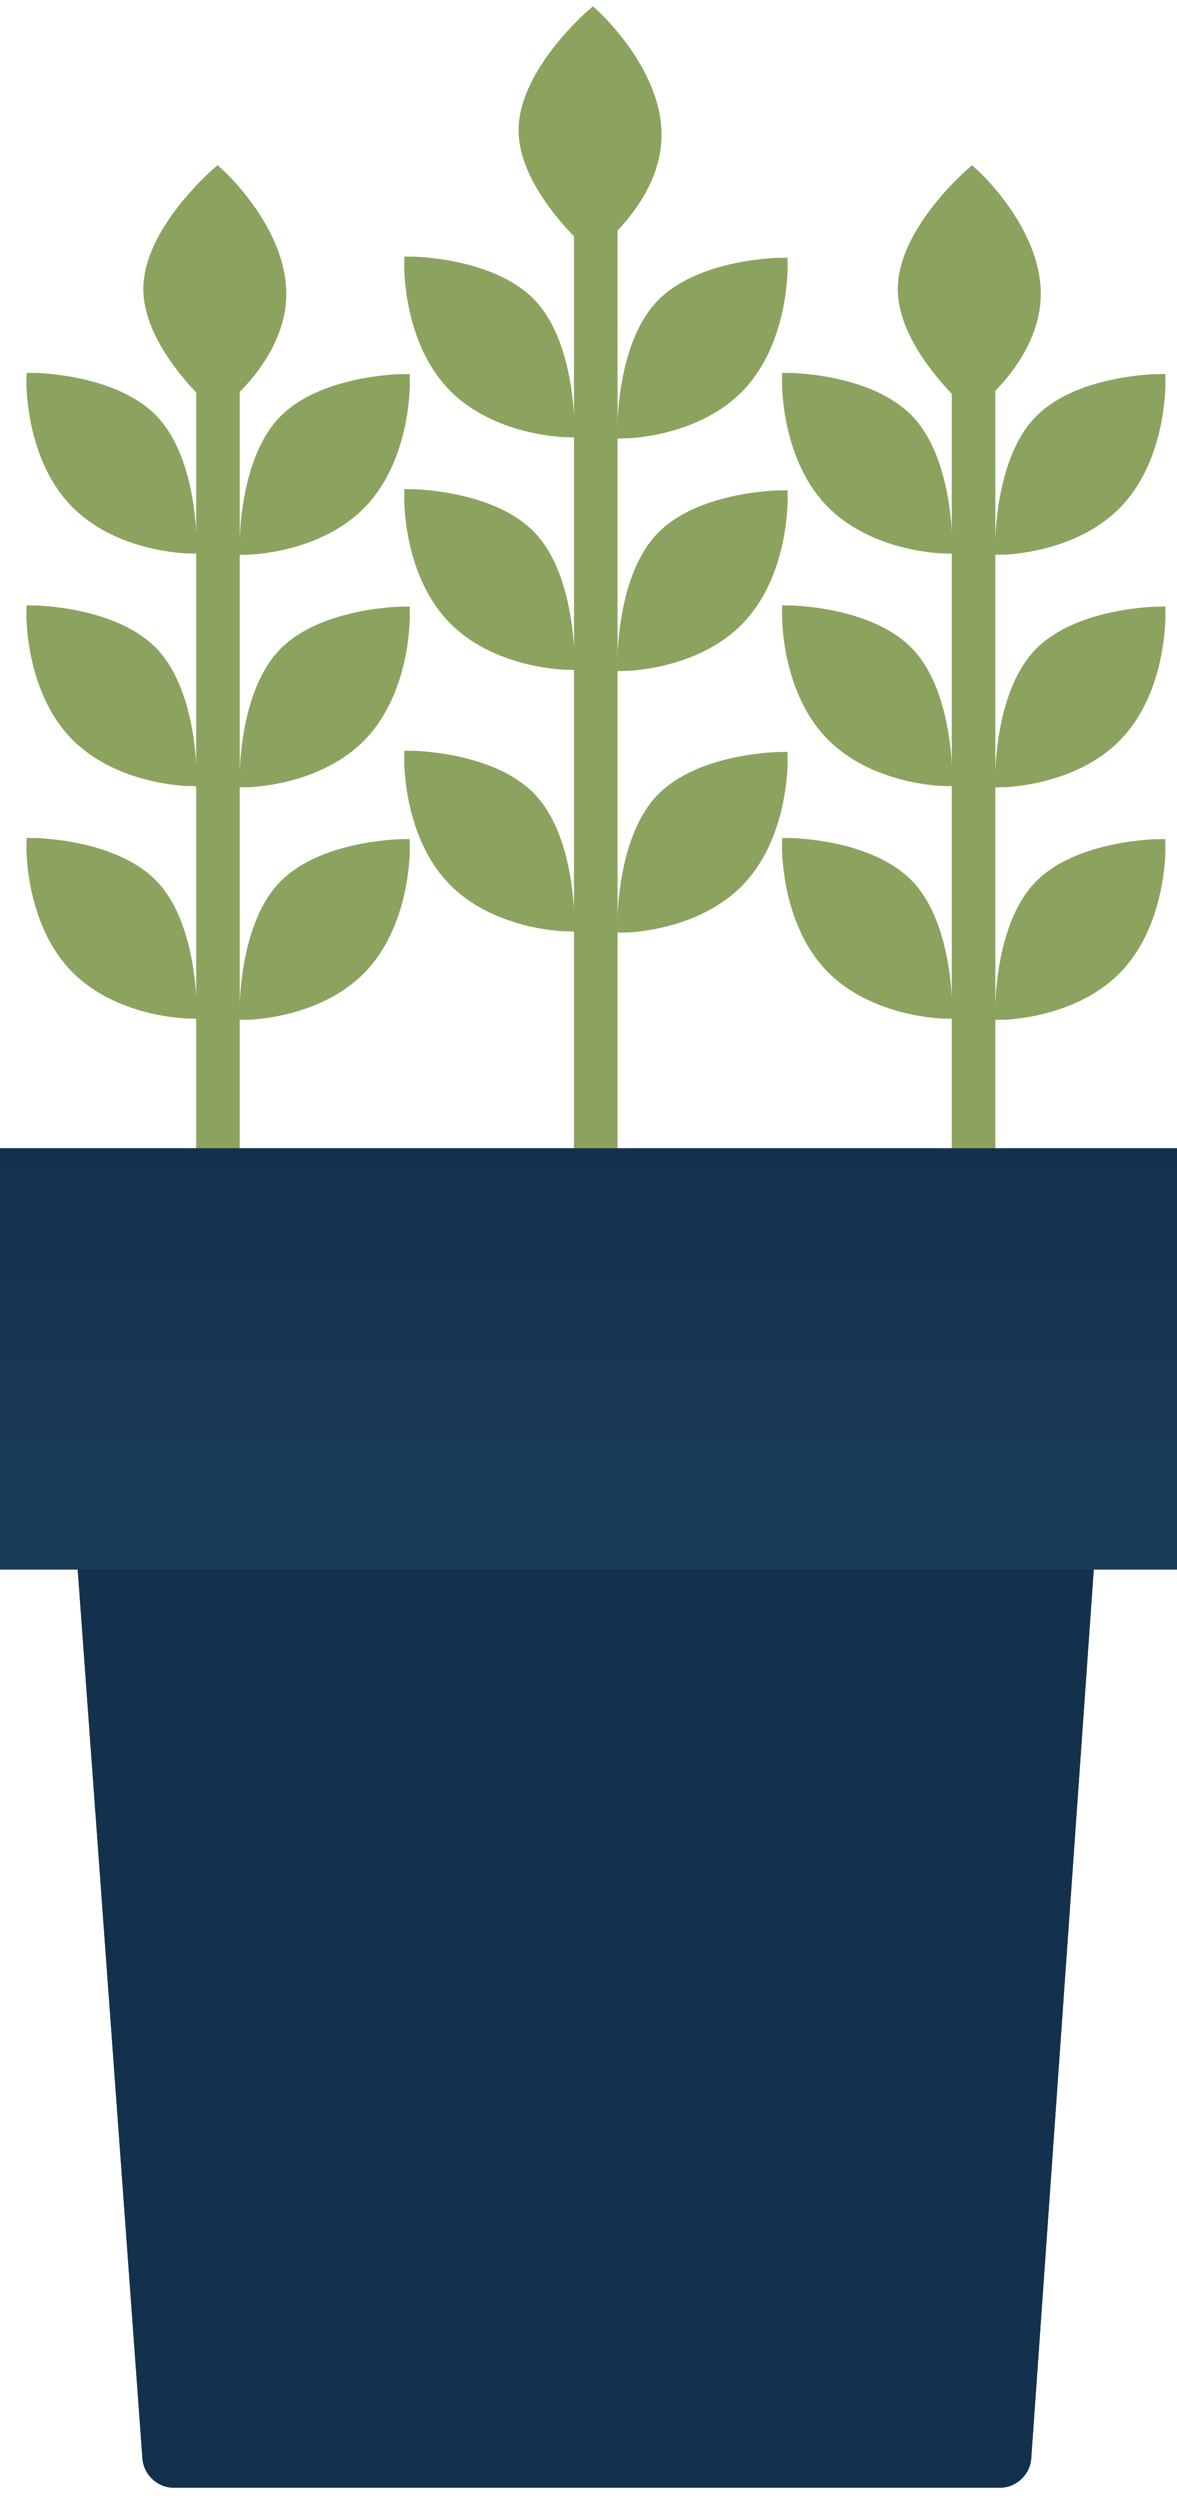 <?xml version="1.0" encoding="UTF-8"?>
<svg width="81px" height="172px" viewBox="0 0 81 172" version="1.1" xmlns="http://www.w3.org/2000/svg" xmlns:xlink="http://www.w3.org/1999/xlink">
    <!-- Generator: Sketch 43.2 (39069) - http://www.bohemiancoding.com/sketch -->
    <title>Group 5</title>
    <desc>Created with Sketch.</desc>
    <defs>
        <path d="M5.077,25.275 L75.533,25.275 L70.967,90.163 C70.889,91.269 69.93,92.165 68.835,92.165 L11.94,92.165 C10.84,92.165 9.884,91.27 9.803,90.163 L5.077,25.275 Z" id="path-1"></path>
        <linearGradient x1="50%" y1="100%" x2="50%" y2="0%" id="linearGradient-2">
            <stop stop-color="#1A3C5B" offset="0%"></stop>
            <stop stop-color="#13314D" offset="100%"></stop>
        </linearGradient>
    </defs>
    <g id="Page-1" stroke="none" stroke-width="1" fill="none" fill-rule="evenodd">
        <g id="Desktop-Landscape" transform="translate(-683, -365)">
            <g id="Group-5" transform="translate(683, 366)">
                <g id="Group-4">
                    <path d="M41,81.5 L41,15" id="Line" stroke="#8CA35F" stroke-width="3" stroke-linecap="round"></path>
                    <path d="M67,81.5 L67,26" id="Line" stroke="#8CA35F" stroke-width="3" stroke-linecap="round"></path>
                    <path d="M15,81.5 L15,26" id="Line" stroke="#8CA35F" stroke-width="3" stroke-linecap="round"></path>
                    <g id="Group" transform="translate(0, 78)">
                        <g id="Rectangle-4">
                            <use fill="#13314D" fill-rule="evenodd" xlink:href="#path-1"></use>
                            <path stroke="#13314D" stroke-width="4" d="M7.228,27.275 L73.387,27.275 L68.972,90.023 C68.968,90.082 68.879,90.165 68.835,90.165 L11.94,90.165 C11.891,90.165 11.802,90.082 11.798,90.018 L7.228,27.275 Z"></path>
                        </g>
                        <rect id="Rectangle" fill="url(#linearGradient-2)" x="0" y="0" width="81" height="29"></rect>
                    </g>
                    <path d="M35.531,13.76 C35.531,13.76 34.778,7.776 37.372,4.895 C39.966,2.014 46.05,2.143 46.05,2.143 C46.05,2.143 46.635,7.818 43.727,11.048 C40.819,14.278 35.531,13.76 35.531,13.76 Z" id="Path-8" stroke="#8CA35F" fill="#8CA35F" transform="translate(40.764, 7.966) rotate(-42) translate(-40.764, -7.966) "></path>
                    <path d="M43.086,44.761 C43.086,44.761 42.896,39.051 45.49,36.17 C48.084,33.289 53.606,33.144 53.606,33.144 C53.606,33.144 53.813,38.163 50.905,41.393 C47.997,44.623 43.086,44.761 43.086,44.761 Z" id="Path-8" stroke="#8CA35F" fill="#8CA35F" transform="translate(48.346, 38.952) rotate(1) translate(-48.346, -38.952) "></path>
                    <path d="M43.086,62.761 C43.086,62.761 42.896,57.051 45.49,54.17 C48.084,51.289 53.606,51.144 53.606,51.144 C53.606,51.144 53.813,56.163 50.905,59.393 C47.997,62.623 43.086,62.761 43.086,62.761 Z" id="Path-8" stroke="#8CA35F" fill="#8CA35F" transform="translate(48.346, 56.952) rotate(1) translate(-48.346, -56.952) "></path>
                    <g id="Group-2" transform="translate(28, 16)" stroke="#8CA35F" fill="#8CA35F">
                        <path d="M15.086,12.761 C15.086,12.761 14.896,7.051 17.49,4.17 C20.084,1.289 25.606,1.144 25.606,1.144 C25.606,1.144 25.813,6.163 22.905,9.393 C19.997,12.623 15.086,12.761 15.086,12.761 Z" id="Path-8" transform="translate(20.346, 6.952) rotate(1) translate(-20.346, -6.952) "></path>
                        <path d="M0.415,12.68 C0.415,12.68 0.224,6.97 2.818,4.089 C5.412,1.208 10.934,1.063 10.934,1.063 C10.934,1.063 11.142,6.083 8.234,9.312 C5.326,12.542 0.415,12.68 0.415,12.68 Z" id="Path-8" transform="translate(5.675, 6.872) scale(-1, 1) rotate(1) translate(-5.675, -6.872) "></path>
                    </g>
                    <g id="Group-2" transform="translate(2, 24)" stroke="#8CA35F" fill="#8CA35F">
                        <path d="M15.086,12.761 C15.086,12.761 14.896,7.051 17.49,4.17 C20.084,1.289 25.606,1.144 25.606,1.144 C25.606,1.144 25.813,6.163 22.905,9.393 C19.997,12.623 15.086,12.761 15.086,12.761 Z" id="Path-8" transform="translate(20.346, 6.952) rotate(1) translate(-20.346, -6.952) "></path>
                        <path d="M0.415,12.68 C0.415,12.68 0.224,6.97 2.818,4.089 C5.412,1.208 10.934,1.063 10.934,1.063 C10.934,1.063 11.142,6.083 8.234,9.312 C5.326,12.542 0.415,12.68 0.415,12.68 Z" id="Path-8" transform="translate(5.675, 6.872) scale(-1, 1) rotate(1) translate(-5.675, -6.872) "></path>
                    </g>
                    <g id="Group-2" transform="translate(2, 40)" stroke="#8CA35F" fill="#8CA35F">
                        <path d="M15.086,12.761 C15.086,12.761 14.896,7.051 17.49,4.17 C20.084,1.289 25.606,1.144 25.606,1.144 C25.606,1.144 25.813,6.163 22.905,9.393 C19.997,12.623 15.086,12.761 15.086,12.761 Z" id="Path-8" transform="translate(20.346, 6.952) rotate(1) translate(-20.346, -6.952) "></path>
                        <path d="M0.415,12.68 C0.415,12.68 0.224,6.97 2.818,4.089 C5.412,1.208 10.934,1.063 10.934,1.063 C10.934,1.063 11.142,6.083 8.234,9.312 C5.326,12.542 0.415,12.68 0.415,12.68 Z" id="Path-8" transform="translate(5.675, 6.872) scale(-1, 1) rotate(1) translate(-5.675, -6.872) "></path>
                    </g>
                    <g id="Group-2" transform="translate(2, 56)" stroke="#8CA35F" fill="#8CA35F">
                        <path d="M15.086,12.761 C15.086,12.761 14.896,7.051 17.49,4.17 C20.084,1.289 25.606,1.144 25.606,1.144 C25.606,1.144 25.813,6.163 22.905,9.393 C19.997,12.623 15.086,12.761 15.086,12.761 Z" id="Path-8" transform="translate(20.346, 6.952) rotate(1) translate(-20.346, -6.952) "></path>
                        <path d="M0.415,12.68 C0.415,12.68 0.224,6.97 2.818,4.089 C5.412,1.208 10.934,1.063 10.934,1.063 C10.934,1.063 11.142,6.083 8.234,9.312 C5.326,12.542 0.415,12.68 0.415,12.68 Z" id="Path-8" transform="translate(5.675, 6.872) scale(-1, 1) rotate(1) translate(-5.675, -6.872) "></path>
                    </g>
                    <g id="Group-3" transform="translate(54, 24)" stroke="#8CA35F" fill="#8CA35F">
                        <path d="M15.086,12.761 C15.086,12.761 14.896,7.051 17.49,4.17 C20.084,1.289 25.606,1.144 25.606,1.144 C25.606,1.144 25.813,6.163 22.905,9.393 C19.997,12.623 15.086,12.761 15.086,12.761 Z" id="Path-8" transform="translate(20.346, 6.952) rotate(1) translate(-20.346, -6.952) "></path>
                        <path d="M0.415,12.68 C0.415,12.68 0.224,6.97 2.818,4.089 C5.412,1.208 10.934,1.063 10.934,1.063 C10.934,1.063 11.142,6.083 8.234,9.312 C5.326,12.542 0.415,12.68 0.415,12.68 Z" id="Path-8" transform="translate(5.675, 6.872) scale(-1, 1) rotate(1) translate(-5.675, -6.872) "></path>
                    </g>
                    <g id="Group-3" transform="translate(54, 40)" stroke="#8CA35F" fill="#8CA35F">
                        <path d="M15.086,12.761 C15.086,12.761 14.896,7.051 17.49,4.17 C20.084,1.289 25.606,1.144 25.606,1.144 C25.606,1.144 25.813,6.163 22.905,9.393 C19.997,12.623 15.086,12.761 15.086,12.761 Z" id="Path-8" transform="translate(20.346, 6.952) rotate(1) translate(-20.346, -6.952) "></path>
                        <path d="M0.415,12.68 C0.415,12.68 0.224,6.97 2.818,4.089 C5.412,1.208 10.934,1.063 10.934,1.063 C10.934,1.063 11.142,6.083 8.234,9.312 C5.326,12.542 0.415,12.68 0.415,12.68 Z" id="Path-8" transform="translate(5.675, 6.872) scale(-1, 1) rotate(1) translate(-5.675, -6.872) "></path>
                    </g>
                    <g id="Group-3" transform="translate(54, 56)" stroke="#8CA35F" fill="#8CA35F">
                        <path d="M15.086,12.761 C15.086,12.761 14.896,7.051 17.49,4.17 C20.084,1.289 25.606,1.144 25.606,1.144 C25.606,1.144 25.813,6.163 22.905,9.393 C19.997,12.623 15.086,12.761 15.086,12.761 Z" id="Path-8" transform="translate(20.346, 6.952) rotate(1) translate(-20.346, -6.952) "></path>
                        <path d="M0.415,12.68 C0.415,12.68 0.224,6.97 2.818,4.089 C5.412,1.208 10.934,1.063 10.934,1.063 C10.934,1.063 11.142,6.083 8.234,9.312 C5.326,12.542 0.415,12.68 0.415,12.68 Z" id="Path-8" transform="translate(5.675, 6.872) scale(-1, 1) rotate(1) translate(-5.675, -6.872) "></path>
                    </g>
                    <path d="M28.415,44.68 C28.415,44.68 28.224,38.97 30.818,36.089 C33.412,33.208 38.934,33.063 38.934,33.063 C38.934,33.063 39.142,38.083 36.234,41.312 C33.326,44.542 28.415,44.68 28.415,44.68 Z" id="Path-8" stroke="#8CA35F" fill="#8CA35F" transform="translate(33.675, 38.872) scale(-1, 1) rotate(1) translate(-33.675, -38.872) "></path>
                    <path d="M28.415,62.68 C28.415,62.68 28.224,56.97 30.818,54.089 C33.412,51.208 38.934,51.063 38.934,51.063 C38.934,51.063 39.142,56.083 36.234,59.312 C33.326,62.542 28.415,62.68 28.415,62.68 Z" id="Path-8" stroke="#8CA35F" fill="#8CA35F" transform="translate(33.675, 56.872) scale(-1, 1) rotate(1) translate(-33.675, -56.872) "></path>
                    <path d="M61.628,24.691 C61.628,24.691 60.876,18.707 63.47,15.826 C66.064,12.946 72.148,13.074 72.148,13.074 C72.148,13.074 72.733,18.75 69.825,21.979 C66.917,25.209 61.628,24.691 61.628,24.691 Z" id="Path-8" stroke="#8CA35F" fill="#8CA35F" transform="translate(66.861, 18.898) rotate(-42) translate(-66.861, -18.898) "></path>
                    <path d="M9.706,24.689 C9.706,24.689 8.953,18.705 11.547,15.824 C14.141,12.943 20.225,13.072 20.225,13.072 C20.225,13.072 20.81,18.747 17.902,21.977 C14.994,25.207 9.706,24.689 9.706,24.689 Z" id="Path-8" stroke="#8CA35F" fill="#8CA35F" transform="translate(14.939, 18.895) rotate(-42) translate(-14.939, -18.895) "></path>
                </g>
            </g>
        </g>
    </g>
</svg>